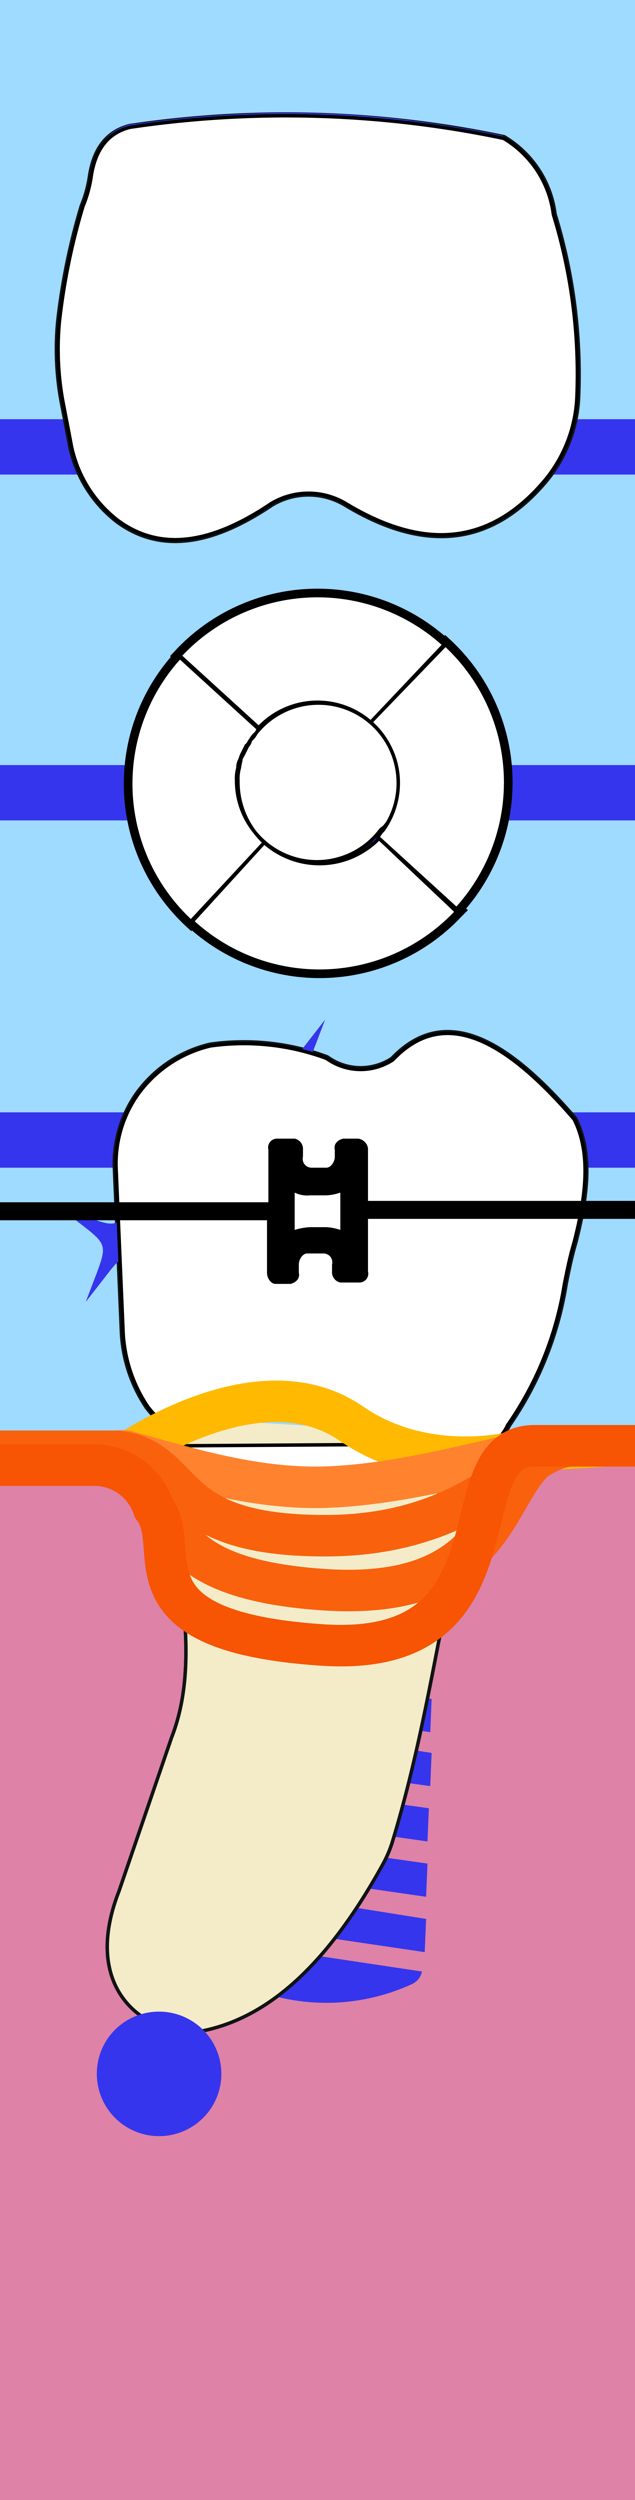 <svg xmlns="http://www.w3.org/2000/svg" viewBox="0 0 45.9 180.7"><title>48tooth</title><g class="Слой_2" data-name="Слой 2"><g class="Слой_1-2" data-name="Слой 1"><g class="_48" data-name="48"><path class="background" d="M45.9,0V180.7H0V0Z" style="fill:#9fdaff"/><path class="bone" d="M45.9,105.7v75H0v-75Z" style="fill:#de82a7"/><path class="bridge" d="M45.9,59.3H0v-4H45.9Zm0-29H0v4H45.9Zm0,50.1H0v4H45.9Z" style="fill:#3535ed"/><path class="root" d="M11.5,102.4c.7,8.9,3.4,16.8.9,23.2L8.6,136.7c-2.7,6.9,1.6,10.2,5.4,10.2,5.5-.8,9.9-5.3,13.7-12.2a8.65,8.65,0,0,0,.7-1.7c3.5-11.6,3.8-22.1,7.6-29.1" style="fill:#f4ecc8;stroke:#111414;stroke-miterlimit:10;stroke-width:0.25px"/><path class="rootCanal" d="M11.4,146.4c-.1,0-.2,0-.2-.1-.3-.4.7-2.4,1.9-4.9,4.1-8.4,12.5-25.8,5.4-42.6,1.3-2.3,3.1-3.5,5.3-3.5a10,10,0,0,1,5.5,2.1c-.2,2-5.6,44.2-17.6,48.9A.37.37,0,0,1,11.4,146.4ZM23.9,95.5h0a10,10,0,0,1,5.4,2c-.3,2.8-5.7,44.1-17.5,48.8-.2.1-.2.1-.3.1h-.1c-.2-.4.8-2.5,1.9-4.8,4.1-8.4,12.6-25.8,5.4-42.6,1.3-2.4,3-3.5,5.2-3.5m0-.3c-1.9,0-3.9.9-5.5,3.6,10,23.3-10.2,47.7-7,47.7a.76.76,0,0,0,.4-.1c12.5-4.9,17.7-49.1,17.7-49.1a10.59,10.59,0,0,0-5.6-2.1Z" style="fill:none"/><path class="implant" d="M16.6,141.9a1.78,1.78,0,0,0,1,1.6,14.83,14.83,0,0,0,12.2-.1,1.27,1.27,0,0,0,.7-.9l-14-2.1v1.5Zm-.1-2.9,14.2,2.1.1-2.4-14.4-2.3Zm-.2-4,14.5,2.1.1-2.4-14.7-2.1Zm-.2-4,14.8,2.1.1-2.4-15-2.1Zm-.1-4,15.1,2.1.1-2.4-15.3-2.3Zm-.2-4,15.3,2.2.1-2.4-15.5-2.2Zm-.2-5.2L31.2,120l.1-2.4-15.8-2.3Zm-.1-2.9,15.9,2.3.1-2.6-16,.1Zm-1.6-3.1a1.07,1.07,0,0,0,.2.6,1.27,1.27,0,0,0,.7.4h1.1l15.1-.1h1.1a1,1,0,0,0,.7-.4,1.42,1.42,0,0,0,.2-.6v-2c-.2,0-.3.1-.5.1l-18.2.1h-.5Zm-.6-4.6a1.07,1.07,0,0,0,.9,1l18.2-.1a1.17,1.17,0,0,0,.9-1v-1.4a.92.92,0,0,0-.9-1l-18.2.1a.92.92,0,0,0-.9,1Z" style="fill:#3535ed"/><path class="rootMask" d="M11.5,102.4c.7,8.9,3.4,16.8.9,23.2L8.6,136.7c-2.7,6.9,1.6,10.2,5.4,10.2,5.5-.8,9.9-5.3,13.7-12.2a8.65,8.65,0,0,0,.7-1.7c3.5-11.6,3.8-22.1,7.6-29.1" style="fill:#f4ecc8;stroke:#111414;stroke-miterlimit:10;stroke-width:0.25px"/><path class="coronaLingual" d="M6,14.9a9,9,0,0,0,.6-2.2c.3-1.9,1.2-3.1,2.8-3.5a76.57,76.57,0,0,1,27,.8A7.49,7.49,0,0,1,40,15.5a39.3,39.3,0,0,1,1.7,13.2,10.14,10.14,0,0,1-2.3,6c-4.2,5-9.1,4.9-14.4,1.7a5.24,5.24,0,0,0-5.4,0c-4.3,2.9-8,3.5-11.1,1.2a9.14,9.14,0,0,1-3.4-5.7l-.5-2.6a20.86,20.86,0,0,1-.3-6.1A47,47,0,0,1,6,14.9Z" style="fill:#fff;stroke:#111414;stroke-miterlimit:10;stroke-width:0.5px"/><path class="coronaLingualIncisalDistal" d="M16.5,30.7V38c-3,1.3-5.7,1.2-8-.5a9.14,9.14,0,0,1-3.4-5.7L5,30.7Z" style="fill:#3535ed"/><path class="coronaLingualIncisalMiddle" d="M30.4,30.7v7.7A15,15,0,0,1,25,36.2a5.24,5.24,0,0,0-5.4,0A20.16,20.16,0,0,1,16.4,38V30.7Z" style="fill:#3535ed"/><path class="coronaLingualIncisionMesial" d="M41.3,30.6a10.46,10.46,0,0,1-1.9,3.8c-2.7,3.3-5.8,4.4-9,3.9V30.6Z" style="fill:#3535ed"/><path class="coronaLingualMiddleDistal" d="M4.3,23.1a43.08,43.08,0,0,1,1-6.1H16.5V30.7H5l-.3-1.5A25.06,25.06,0,0,1,4.3,23.1Z" style="fill:#3535ed"/><path class="coronaLingualMiddleMiddle" d="M16.5,17h14V30.7h-14Z" style="fill:#3535ed"/><path class="coronaLingualMiddleMesial" d="M40.4,17a39.87,39.87,0,0,1,1.2,11.4,7.8,7.8,0,0,1-.3,2.2H30.4V16.9l10,.1Z" style="fill:#3535ed"/><path class="coronaLingualCervicalDistal" d="M6,14.7a9,9,0,0,0,.6-2.2C6.9,10.6,7.8,9.4,9.4,9c2.4-.3,4.8-.6,7.1-.7V17H5.3A20.16,20.16,0,0,0,6,14.7Z" style="fill:#3535ed"/><path class="coronaLingualCervicalMiddle" d="M30.4,8.8V17h-14V8.3A72,72,0,0,1,30.4,8.8Z" style="fill:#3535ed"/><path class="coronaLingualCervicalMesial" d="M36.3,9.8a7.49,7.49,0,0,1,3.6,5.5c.2.6.3,1.2.5,1.8h-10V8.8C32.4,9.1,34.4,9.4,36.3,9.8Z" style="fill:#3535ed"/><path class="coronaLabial" d="M8.9,96.3,8.4,84.6a8.7,8.7,0,0,1,1.5-5.4,9,9,0,0,1,5.3-3.6,17.22,17.22,0,0,1,8.4.9,4.22,4.22,0,0,0,4.8.1c3.7-3.9,8.1-1.5,13.1,4.3,1.2,2.4.9,5.4,0,8.9-.3,1-.5,2-.7,3A24.68,24.68,0,0,1,36.7,103a3.63,3.63,0,0,1-3.3,2.1,32.8,32.8,0,0,1-10.6-2.5,12.45,12.45,0,0,0-7.4.1c-1.8,1.1-3.4.7-4.7-1A10.54,10.54,0,0,1,8.9,96.3Z" style="fill:#fff;stroke:#111414;stroke-miterlimit:10;stroke-width:0.5px"/><path class="coronaLabialIncisalDistal" d="M9.9,79.1a8.89,8.89,0,0,1,5.4-3.6,27.15,27.15,0,0,1,2.8-.1v4.3H9.6A1.63,1.63,0,0,1,9.9,79.1Z" style="fill:#3535ed"/><path class="coronaLabialIncisalMiddle" d="M23.6,76.5a4.22,4.22,0,0,0,4.8.1,5.57,5.57,0,0,1,3.5-1.9v5H18V75.4A15.1,15.1,0,0,1,23.6,76.5Z" style="fill:#3535ed"/><path class="coronaLabialIncisionMesial" d="M40.3,79.7H31.8v-5C34.4,74.5,37.3,76.4,40.3,79.7Z" style="fill:#3535ed"/><path class="coronaLabialMiddleDistal" d="M9.6,79.6H18V97.9H9.2A11,11,0,0,1,9,96.1L8.5,84.4A7.45,7.45,0,0,1,9.6,79.6Z" style="fill:#3535ed"/><path class="coronaLabialMiddleMiddle" d="M18,79.6H32V97.9H18Z" style="fill:#3535ed"/><path class="coronaLabialMiddleMesial" d="M40.4,79.6c.3.4.7.8,1,1.2,1.2,2.4.9,5.4,0,8.9-.3,1-.5,2-.7,3A24.62,24.62,0,0,1,39.2,98H31.9V79.7h8.5Z" style="fill:#3535ed"/><path class="coronaLabialCervicalDistal" d="M18,97.8v4a18.43,18.43,0,0,0-2.5.5c-1.8,1.1-3.4.7-4.7-1a8.63,8.63,0,0,1-1.6-3.5Z" style="fill:#3535ed"/><path class="coronaLabialCervicalMiddle" d="M31.9,97.8v6.8a29.19,29.19,0,0,1-9.1-2.4,10.15,10.15,0,0,0-4.9-.4v-4Z" style="fill:#3535ed"/><path class="coronaLabialCervicalMesial" d="M39.2,97.7a28.66,28.66,0,0,1-2.6,4.9,3.63,3.63,0,0,1-3.3,2.1c-.5,0-1-.1-1.4-.1V97.8l7.3-.1Z" style="fill:#3535ed"/><path class="veneer" d="M26.2,82.9l-1.8-1.4c-2.7-2.1-2.9-2.5-1.7-5.7l.8-2.1-1.4,1.8c-2.1,2.7-2.5,2.9-5.7,1.7l-2.1-.8,1.8,1.4c2.7,2.1,2.9,2.5,1.7,5.7L17,85.7l1.4-1.8c2.1-2.7,2.5-2.9,5.7-1.7ZM24.8,95,23,93.6c-1.7-1.3-1.7-1.5-1-3.4l.8-2.1-1.4,1.8c-1.3,1.7-1.5,1.7-3.4,1l-2.1-.8,1.8,1.4c1.7,1.3,1.7,1.5,1,3.4L17.9,97l1.4-1.8c1.3-1.7,1.5-1.7,3.4-1ZM13.2,92.1l-1.8-1.4c-1.7-1.3-1.7-1.5-1-3.4l.8-2.1L9.8,87c-1.3,1.7-1.5,1.7-3.4,1l-2.2-.8L6,88.6c1.7,1.3,1.7,1.5,1,3.4l-.8,2.1,1.4-1.8c1.3-1.7,1.4-1.7,3.4-1Zm24.2-8.9-1.8-1.4c-1.7-1.3-1.7-1.5-1-3.4l.8-2.1L34,78.1c-1.3,1.7-1.5,1.7-3.4,1l-2.1-.8,1.8,1.4c1.7,1.3,1.7,1.5,1,3.4l-.8,2.1,1.4-1.8c1.3-1.7,1.4-1.7,3.4-1Zm3.5,8.7-1.8-1.4c-1.7-1.3-1.7-1.5-1-3.4l.8-2.1-1.4,1.8c-1.3,1.7-1.5,1.7-3.4,1L32,87l1.8,1.4c1.7,1.3,1.7,1.5,1,3.4L34,93.9l1.4-1.8c1.3-1.7,1.5-1.7,3.4-1Z" style="fill:#3535ed"/><path class="coronaTop" d="M19.1,60.9l-5.2,5.7A13.56,13.56,0,0,0,33,65.9l.1-.1-5.7-5.2a6,6,0,0,1-8.3.3Zm8.2-.4L33,65.7a13.56,13.56,0,0,0-.8-19.1l-5.3,5.6a5.87,5.87,0,0,1,.4,8.3Zm-.4-8.2,5.2-5.7a13.56,13.56,0,0,0-19.1.8l5.7,5.2A5.83,5.83,0,0,1,26.9,52.3Zm-7.8,8.6a5.83,5.83,0,0,1-.4-8.2L13,47.5a13.56,13.56,0,0,0,.8,19.1ZM18,53.7a5.76,5.76,0,0,1,7.9-2.1A5.85,5.85,0,0,1,28,59.5a5.76,5.76,0,0,1-7.9,2.1A5.83,5.83,0,0,1,18,53.7Z" style="fill:#fff;stroke:#000;stroke-miterlimit:10"/><path class="coronaTopBuccal" d="M19.1,60.9l-5.2,5.7A13.56,13.56,0,0,0,33,65.9l.1-.1-5.7-5.2a6,6,0,0,1-8.3.3Z" style="fill:#3535ed"/><path class="coronaTopMedial" d="M27.3,60.5,33,65.7a13.56,13.56,0,0,0-.8-19.1l-5.3,5.6a5.87,5.87,0,0,1,.4,8.3Z" style="fill:#3535ed"/><path class="coronaTopLingual" d="M26.9,52.3l5.2-5.7a13.56,13.56,0,0,0-19.1.8l5.7,5.2A5.83,5.83,0,0,1,26.9,52.3Z" style="fill:#3535ed"/><path class="coronaTopDistal" d="M19.1,60.9a5.83,5.83,0,0,1-.4-8.2L13,47.5a13.56,13.56,0,0,0,.8,19.1Z" style="fill:#3535ed"/><path class="coronaTopOclusial" d="M18,53.7a5.76,5.76,0,0,1,7.9-2.1A5.85,5.85,0,0,1,28,59.5a5.76,5.76,0,0,1-7.9,2.1A5.83,5.83,0,0,1,18,53.7Z" style="fill:#3535ed"/><path class="silant" d="M15,64.7a19,19,0,0,0,6.9,1.2c5.8,0,9.2-2.2,9.2-5.4,0-2.7-2.2-4.2-6.4-5.4C21.5,54.2,20,53.5,20,52c0-1.3,1.5-2.5,4.1-2.5a13.11,13.11,0,0,1,5,1l1.1-2.4a15.66,15.66,0,0,0-6-1.1c-5.3,0-8.4,2.4-8.4,5.3,0,2.2,2.1,4,6.5,5.1,3.3.9,4.6,1.8,4.6,3.3s-1.5,2.7-4.8,2.7a16.09,16.09,0,0,1-5.9-1.3Z" style="fill:#3535ed"/><path class="crown" d="M8.5,37.6a9.14,9.14,0,0,1-3.4-5.7l-.5-2.6a20.86,20.86,0,0,1-.3-6.1A47,47,0,0,1,6,14.9a9,9,0,0,0,.6-2.2c.3-1.9,1.2-3.1,2.8-3.5a76.57,76.57,0,0,1,27,.8A7.49,7.49,0,0,1,40,15.5a39.3,39.3,0,0,1,1.7,13.2,10.14,10.14,0,0,1-2.3,6c-4.2,5-9.1,4.9-14.4,1.7a5.24,5.24,0,0,0-5.4,0C15.3,39.3,11.6,39.9,8.5,37.6Zm33,43.3c-5-5.8-9.4-8.2-13.1-4.3a4.22,4.22,0,0,1-4.8-.1,17.22,17.22,0,0,0-8.4-.9,9,9,0,0,0-5.3,3.6,8.7,8.7,0,0,0-1.5,5.4l.5,11.7a10.54,10.54,0,0,0,1.8,5.4c1.3,1.7,2.9,2.1,4.7,1a12.45,12.45,0,0,1,7.4-.1,29.94,29.94,0,0,0,5.8,1.8l-15.2.1a.94.94,0,0,0-1,1v1.4a1.08,1.08,0,0,0,1,1l19.9-.1a1.28,1.28,0,0,0,1-1v-1.4a.6.6,0,0,0-.1-.4,3.61,3.61,0,0,0,2.5-2,24.68,24.68,0,0,0,4.1-10.2c.2-1,.4-2,.7-3C42.4,86.3,42.7,83.3,41.5,80.9ZM33,65.9h0l-5.6-5.3a6,6,0,0,1-8.3.3l-5.2,5.7A13.56,13.56,0,0,0,33,65.9Zm0-.2a13.56,13.56,0,0,0-.8-19.1l-5.4,5.6,5.3-5.6a13.56,13.56,0,0,0-19.1.8l5.7,5.2a5.83,5.83,0,0,1,8.2-.3h0a5.85,5.85,0,0,1,.8,7.7l-.1.1c-.1.1-.2.3-.3.4ZM17.2,56.4a2.77,2.77,0,0,1,.1-.9,4.33,4.33,0,0,1,.1-.5c0-.2.1-.3.2-.5l.3-.6a.76.76,0,0,0,.2-.4,1.76,1.76,0,0,1,.4-.5c.1-.1.1-.2.2-.3L13,47.5a13.56,13.56,0,0,0,.8,19.1l5.3-5.7a6,6,0,0,1-1.9-4.5ZM28,59.5A5.77,5.77,0,0,0,18.5,53a1.76,1.76,0,0,1-.4.5c-.1.1-.1.2-.2.3a.1.1,0,0,1-.1.1l-.3.6c-.1.2-.1.3-.2.5a1.09,1.09,0,0,0-.1.5,2.77,2.77,0,0,0-.1.9h0A5.86,5.86,0,0,0,20,61.5,5.75,5.75,0,0,0,27.5,60l.1-.1C27.8,59.8,27.9,59.6,28,59.5Z" style="fill:#fff;stroke:#000;stroke-miterlimit:10;stroke-width:0.25px"/><path class="braces" d="M21.3,86.2a2,2,0,0,0,1.1.2h1.2a3.55,3.55,0,0,0,1-.2h0v2.7a3.55,3.55,0,0,0-1-.2H22.4a4.25,4.25,0,0,0-1.1.2V86.2h0m4.6-3.9H24.8c-.4.1-.7.4-.6.8v.5c0,.4-.3.8-.6.8H22.5a.64.64,0,0,1-.6-.8v-.5a.76.76,0,0,0-.6-.8H20a.64.64,0,0,0-.6.8v3.8H0v1.3H19.3V92c0,.4.3.8.6.8H21c.4-.1.7-.4.6-.8v-.6c0-.4.3-.8.6-.8h1.2a.64.64,0,0,1,.6.8v.5a.76.76,0,0,0,.6.8H26a.64.64,0,0,0,.6-.8V88.1H45.9V86.8H26.6V83a.84.84,0,0,0-.7-.7Z"/><path class="gum" d="M45.9,104.5H44.2c-.4,0-6.8.4-6.8.4s-6.5,1.8-12-2-13,0-16.5,2.3c-4.5-.3-8.9-.3-8.9-.3" style="fill:none;stroke:#ffb900;stroke-linejoin:round;stroke-width:3px"/><path class="paradontit1" d="M45.9,104.5H41.4c-3.5,0-10.8,2.8-18.1,3-5,.1-9.8-1.4-13.8-2.5a2.16,2.16,0,0,0-1.1-.1H0" style="fill:none;stroke:#ff822e;stroke-linejoin:round;stroke-width:3px"/><path class="paradontit2" d="M45.9,104.5H41.4c-3.5,0-6.9,6.5-17.9,6.5s-9.9-4.6-14-5.9a5.85,5.85,0,0,0-1.3-.2H0" style="fill:none;stroke:#f9610d;stroke-linejoin:round;stroke-width:3px"/><path class="paradontit3" d="M45.9,104.5H41.4c-6.4,0-3,11.4-18,10.4s-9.8-8.5-13.9-9.8a5.85,5.85,0,0,0-1.3-.2H0" style="fill:none;stroke:#f9610d;stroke-linejoin:round;stroke-width:3px"/><path class="paradontit4" d="M45.9,104.5H38.7c-6.6-.1-.4,15.4-15.4,14.4s-9.9-7-12.2-9.9a4.51,4.51,0,0,0-4.2-3.1H0" style="fill:none;stroke:#f75403;stroke-linejoin:round;stroke-width:3px"/><path class="periodontit" d="M11.5,145.4A4.5,4.5,0,1,1,7,149.9,4.48,4.48,0,0,1,11.5,145.4Z" style="fill:#3535ed"/></g></g></g></svg>